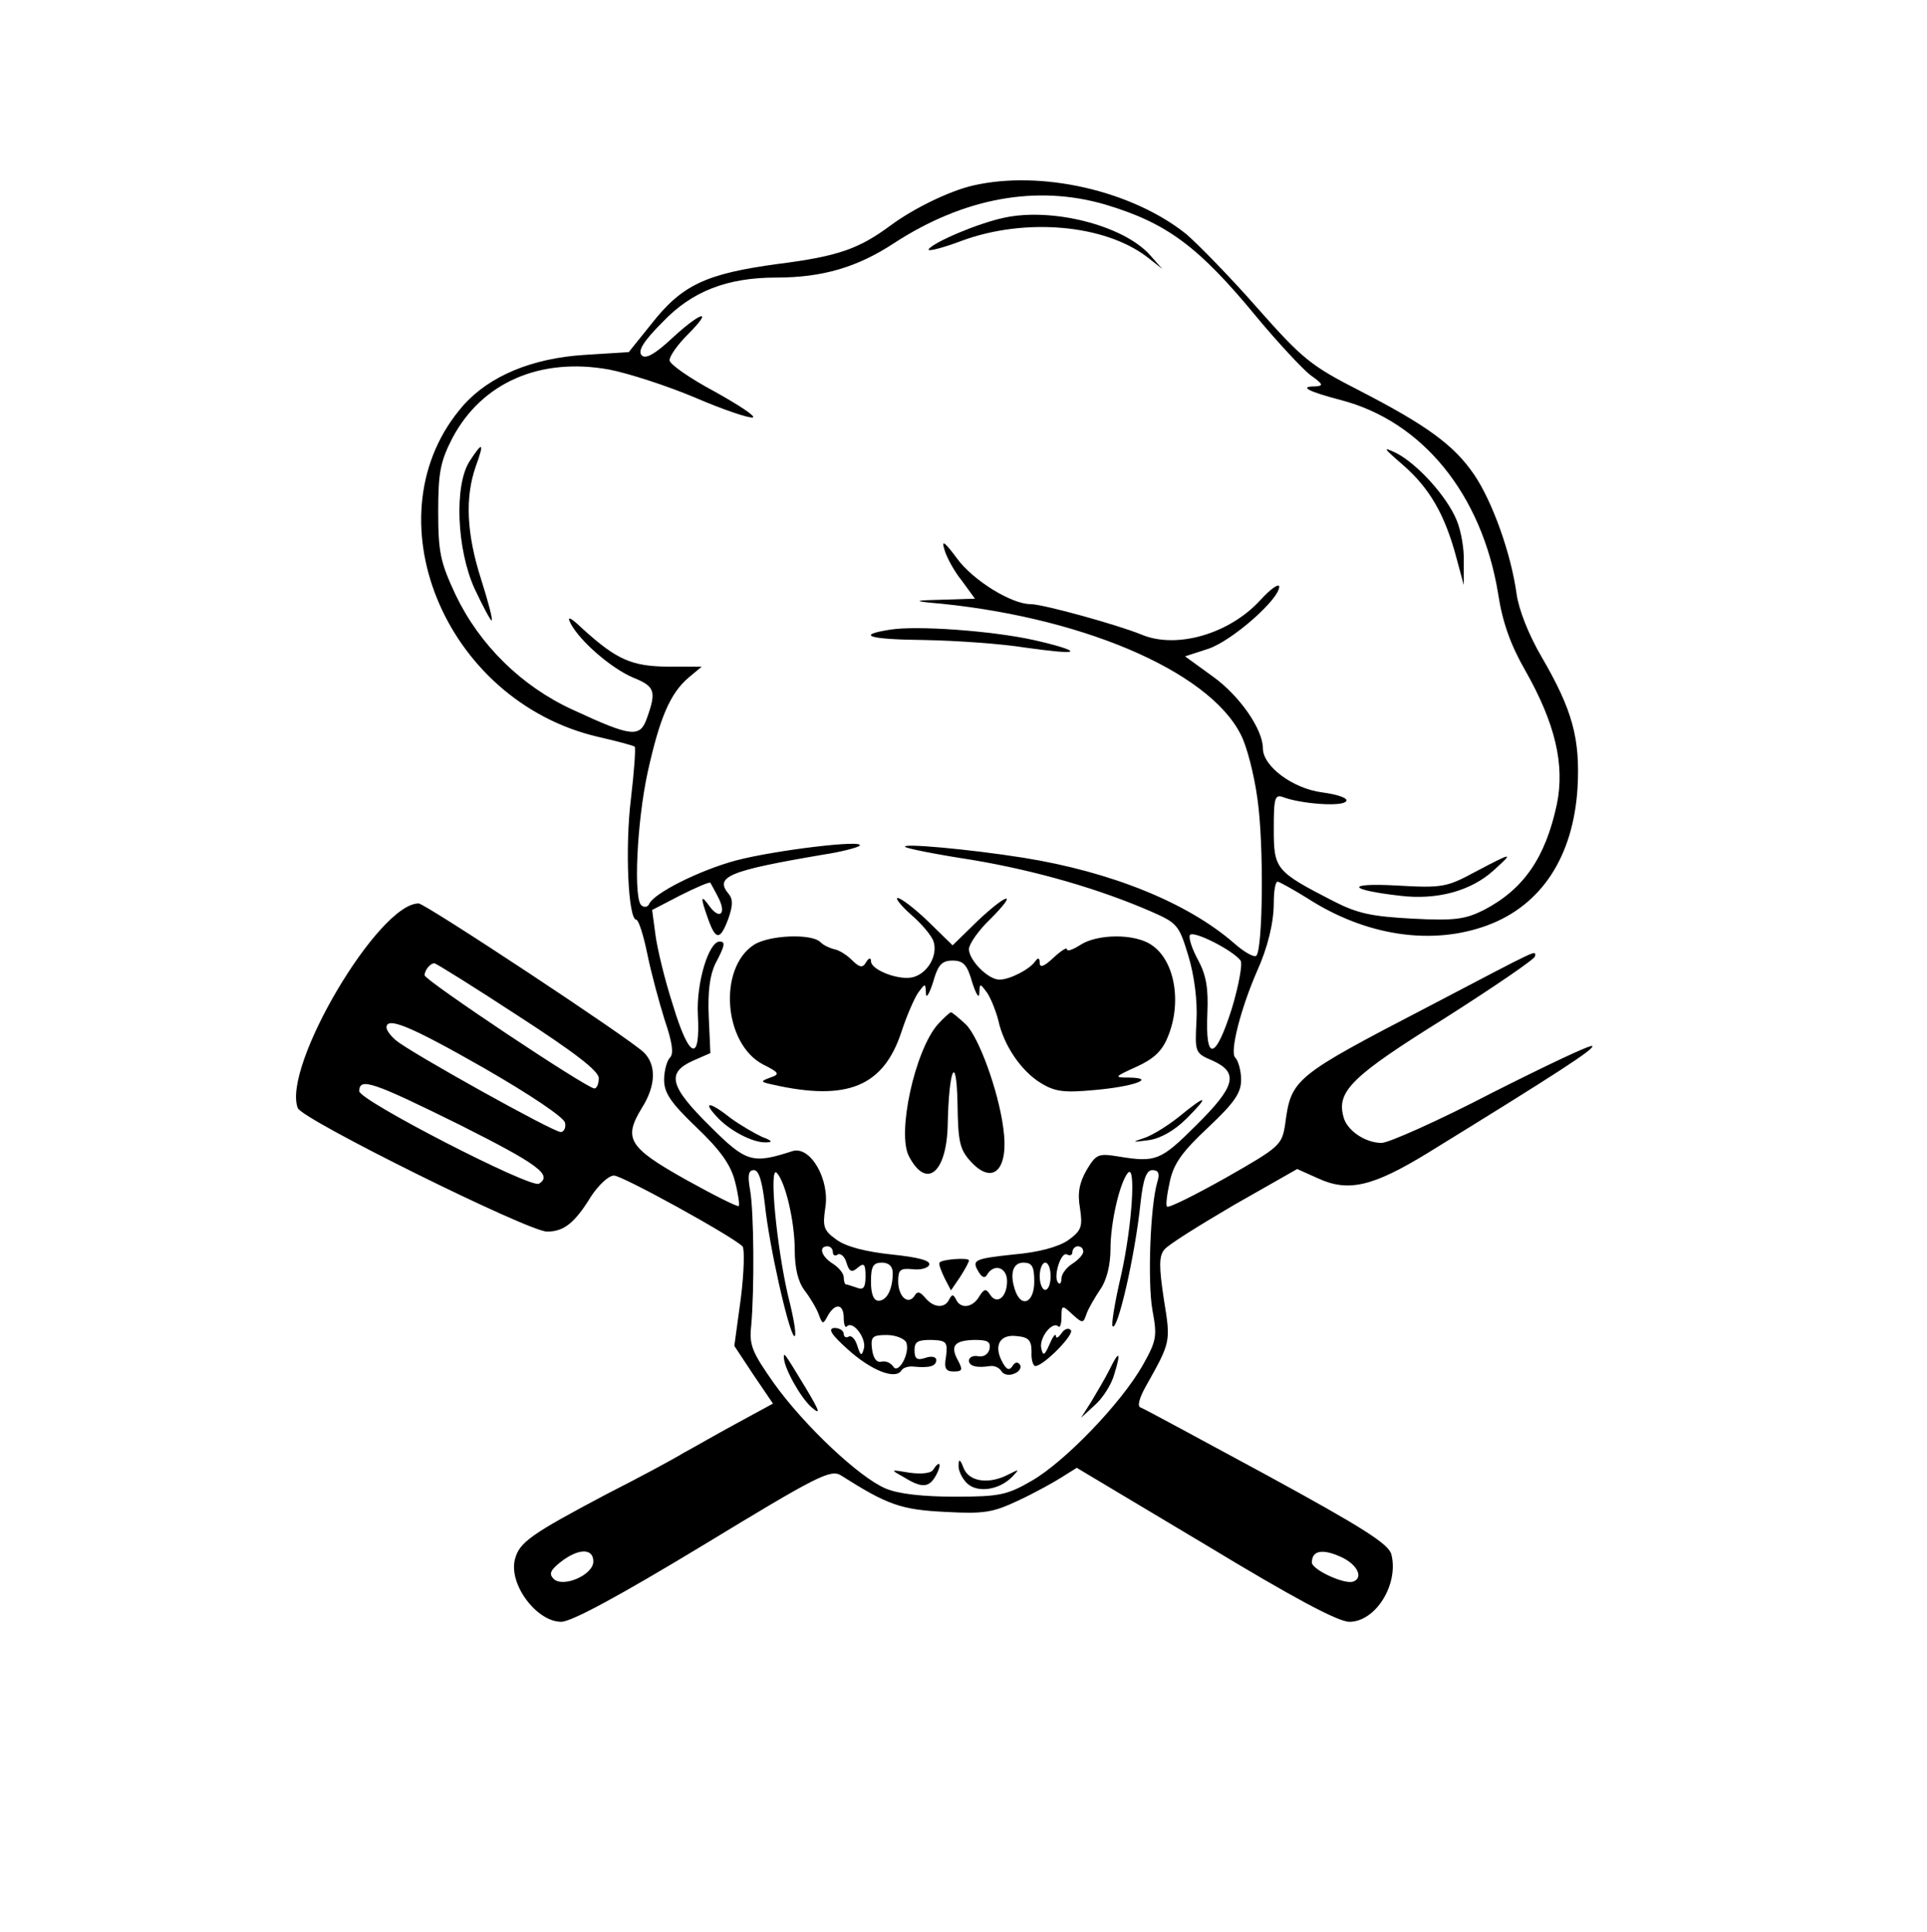 <?xml version="1.0" standalone="no"?>
<!DOCTYPE svg PUBLIC "-//W3C//DTD SVG 20010904//EN"
 "http://www.w3.org/TR/2001/REC-SVG-20010904/DTD/svg10.dtd">
<svg version="1.0" xmlns="http://www.w3.org/2000/svg"
 width="354pt" height="355pt" viewBox="0 0 354 355"
 preserveAspectRatio="xMidYMid meet">

<g transform="translate(0,355) scale(0.1,-0.1)"
fill="#000000" stroke="none">
<path d="M1787 3209 c-43 -10 -109 -42 -152 -74 -57 -42 -95 -56 -206 -70
-132 -18 -176 -38 -233 -111 l-41 -51 -80 -5 c-98 -6 -176 -39 -224 -93 -175
-200 -36 -543 248 -609 35 -8 65 -16 67 -18 2 -2 -1 -46 -7 -96 -11 -90 -5
-222 10 -222 4 0 13 -28 20 -62 7 -35 22 -90 32 -122 14 -41 17 -62 10 -69 -6
-6 -11 -25 -11 -41 0 -24 12 -42 59 -87 43 -41 63 -68 71 -99 6 -23 9 -44 7
-46 -2 -2 -46 20 -98 49 -105 59 -114 75 -80 131 26 41 27 79 4 102 -25 25
-402 274 -414 274 -74 0 -251 -300 -222 -376 8 -21 424 -227 458 -227 31 0 51
16 81 65 14 21 32 38 42 38 15 0 215 -110 236 -130 4 -4 3 -47 -3 -95 l-12
-88 35 -53 36 -53 -68 -37 c-37 -20 -80 -45 -97 -54 -16 -10 -79 -44 -140 -75
-140 -74 -161 -89 -169 -120 -12 -46 40 -115 85 -115 19 0 109 49 261 141 209
127 234 140 253 128 85 -54 110 -63 191 -67 73 -4 88 -1 135 21 30 14 66 34
80 43 l27 17 236 -141 c162 -98 244 -142 265 -142 48 0 91 69 77 124 -5 19
-52 49 -228 145 -122 66 -227 123 -233 125 -6 2 -2 17 9 37 47 84 47 82 34
162 -9 60 -9 79 1 91 7 9 65 45 128 82 l116 66 38 -17 c56 -26 101 -15 201 46
242 149 308 192 303 197 -3 3 -85 -36 -184 -86 -98 -51 -190 -92 -203 -92 -30
0 -64 23 -70 48 -13 47 16 75 186 181 91 58 166 109 166 114 0 11 15 18 -195
-92 -248 -129 -253 -133 -264 -216 -6 -39 -9 -42 -109 -99 -57 -32 -105 -56
-108 -53 -3 2 0 23 5 46 7 33 23 55 70 99 49 46 61 64 61 88 0 16 -5 35 -11
41 -10 10 10 89 40 158 20 44 31 90 31 126 0 22 3 39 7 39 3 0 28 -14 54 -30
108 -70 230 -88 332 -50 99 37 157 126 165 252 5 91 -9 143 -66 241 -24 41
-42 87 -46 116 -10 73 -44 169 -78 219 -37 54 -86 90 -210 154 -90 46 -105 58
-189 153 -50 57 -109 117 -130 135 -100 80 -267 118 -392 89z m244 -35 c113
-34 171 -77 278 -207 39 -47 83 -94 98 -106 24 -17 25 -20 9 -21 -30 0 -14 -9
47 -25 150 -39 259 -173 289 -355 8 -53 23 -95 50 -142 55 -97 73 -173 58
-246 -21 -98 -61 -156 -134 -194 -34 -17 -53 -20 -130 -16 -75 4 -101 9 -146
32 -107 55 -110 59 -110 133 0 58 2 64 18 58 32 -12 109 -18 115 -7 4 5 -14
12 -44 16 -54 7 -109 48 -109 81 0 35 -43 97 -92 132 l-51 37 43 14 c44 15
130 91 130 114 0 7 -16 -4 -35 -25 -57 -62 -154 -90 -218 -63 -44 18 -181 56
-204 56 -35 0 -106 44 -135 84 -23 31 -29 35 -23 16 4 -14 18 -40 32 -57 l24
-33 -63 -2 c-42 -1 -50 -2 -23 -5 274 -23 514 -124 574 -242 11 -20 25 -74 31
-119 12 -82 10 -275 -2 -288 -4 -4 -23 7 -41 23 -85 74 -225 131 -387 157
-101 16 -225 27 -217 20 2 -3 58 -14 123 -24 119 -20 235 -54 329 -95 48 -21
51 -25 68 -81 11 -36 17 -83 15 -119 -3 -59 -3 -60 30 -74 48 -22 42 -47 -31
-119 -65 -65 -74 -68 -142 -57 -37 6 -41 5 -59 -25 -13 -23 -17 -42 -12 -70 5
-34 3 -41 -22 -59 -18 -12 -53 -22 -100 -26 -74 -8 -78 -10 -63 -34 6 -9 11
-10 15 -2 13 20 36 12 36 -13 0 -30 -19 -44 -31 -25 -8 12 -11 11 -20 -3 -12
-21 -35 -24 -43 -5 -5 9 -7 9 -12 0 -8 -18 -29 -16 -44 2 -10 12 -15 13 -20 4
-12 -18 -30 -1 -30 27 0 21 4 24 26 22 15 -2 29 2 31 8 3 8 -21 14 -69 19 -47
5 -83 14 -101 27 -24 17 -26 24 -21 58 9 52 -27 115 -60 105 -74 -24 -85 -21
-152 46 -74 73 -80 98 -31 120 l32 14 -3 67 c-2 46 2 76 12 97 18 34 19 41 8
41 -20 0 -43 -76 -40 -134 5 -90 -16 -82 -46 18 -15 46 -29 105 -32 129 l-6
45 52 27 c28 14 53 25 55 23 1 -2 8 -14 14 -26 16 -30 4 -43 -15 -18 -17 24
-18 19 -3 -23 14 -39 22 -39 37 1 8 23 9 35 1 45 -27 32 -2 43 175 73 33 5 62
13 65 16 12 12 -155 -8 -227 -27 -67 -18 -153 -61 -160 -81 -2 -4 -8 -6 -13
-2 -16 9 -9 155 11 246 22 99 41 144 75 173 l24 20 -62 0 c-66 1 -93 12 -156
69 -23 22 -30 25 -23 11 17 -33 75 -83 115 -100 40 -16 43 -25 26 -73 -13 -38
-27 -37 -137 14 -94 43 -171 119 -215 211 -28 60 -32 78 -32 153 0 72 4 92 26
135 54 102 161 149 288 126 36 -7 107 -30 159 -52 51 -22 99 -38 105 -36 6 2
-26 23 -71 48 -45 24 -82 50 -82 57 0 8 15 29 34 48 48 48 24 42 -30 -8 -31
-29 -48 -38 -55 -31 -8 8 3 26 38 61 54 57 119 82 209 82 85 0 149 19 216 63
129 84 263 108 389 71z m248 -1389 c4 -5 -3 -45 -16 -88 -30 -95 -49 -99 -45
-9 2 46 -2 70 -17 98 -11 20 -18 41 -15 46 6 9 79 -28 93 -47z m-1328 -101
c105 -68 149 -102 149 -115 0 -11 -4 -19 -8 -19 -14 0 -312 199 -312 208 0 9
10 22 18 22 3 0 72 -43 153 -96z m-61 -97 c85 -49 146 -90 148 -100 2 -9 -2
-17 -8 -17 -14 0 -276 146 -302 168 -10 8 -18 19 -18 24 0 21 45 2 180 -75z
m-45 -104 c143 -72 171 -92 145 -108 -15 -9 -330 153 -330 170 0 26 25 17 185
-62z m560 -145 c8 -78 44 -236 54 -243 5 -2 0 30 -11 73 -21 89 -36 242 -21
227 16 -17 33 -90 33 -142 0 -33 6 -58 18 -74 10 -13 22 -33 26 -44 7 -19 8
-19 17 -2 14 24 29 21 29 -5 0 -12 3 -19 6 -15 11 11 36 -22 31 -41 -4 -14 -6
-14 -12 5 -4 13 -11 20 -16 17 -5 -3 -9 0 -9 5 0 6 -8 11 -17 11 -13 -1 -6
-12 24 -39 43 -39 88 -57 99 -39 3 5 13 8 22 7 30 -3 42 1 42 12 0 6 -9 8 -20
4 -15 -5 -20 -2 -20 14 0 16 6 19 31 19 28 -1 30 -4 27 -30 -4 -22 -1 -28 14
-28 16 0 17 3 8 20 -15 27 -7 37 30 38 24 0 30 -3 28 -16 -2 -10 -11 -16 -21
-14 -9 2 -17 -2 -17 -8 0 -10 14 -14 39 -10 8 1 17 -3 21 -10 4 -6 14 -8 23
-4 9 3 14 11 11 16 -4 6 -9 6 -14 -2 -6 -9 -11 -7 -19 8 -16 30 -4 51 27 47
22 -2 27 -8 27 -29 -1 -14 3 -26 7 -26 15 0 73 59 65 66 -4 5 -12 2 -17 -6 -6
-8 -10 -10 -10 -5 -1 6 -6 -1 -12 -15 -9 -21 -12 -22 -15 -8 -5 19 20 51 31
41 3 -4 6 4 6 17 0 22 1 23 20 5 19 -17 20 -17 26 1 4 11 16 31 26 46 11 16
18 44 18 73 0 49 17 122 32 140 15 17 8 -95 -12 -186 -12 -51 -19 -94 -16 -96
9 -9 41 129 51 225 5 46 11 62 22 62 11 0 14 -6 9 -22 -13 -44 -18 -183 -9
-235 9 -48 8 -56 -18 -102 -40 -70 -143 -177 -204 -212 -45 -26 -59 -29 -141
-29 -58 0 -104 5 -127 15 -48 20 -149 115 -205 193 -40 57 -46 70 -42 106 6
68 5 209 -2 249 -5 28 -3 37 7 37 9 0 15 -20 20 -62z m125 -89 c0 -5 4 -8 9
-4 5 3 13 -4 16 -15 5 -17 10 -19 21 -9 11 9 14 7 14 -16 0 -21 -4 -26 -16
-21 -9 3 -18 6 -20 6 -2 0 -4 6 -4 13 0 7 -9 18 -20 25 -21 13 -27 32 -10 32
6 0 10 -5 10 -11z m460 1 c0 -5 -9 -15 -20 -22 -11 -7 -20 -19 -20 -27 0 -8
-3 -12 -6 -8 -10 10 5 58 16 52 6 -3 10 -1 10 4 0 6 5 11 10 11 6 0 10 -4 10
-10z m-350 -39 c0 -30 -11 -51 -26 -51 -9 0 -14 12 -14 35 0 28 4 35 20 35 13
0 20 -7 20 -19z m260 -16 c0 -37 -22 -49 -34 -19 -12 32 -6 54 14 54 16 0 20
-7 20 -35z m30 10 c0 -14 -4 -25 -10 -25 -5 0 -10 11 -10 25 0 14 5 25 10 25
6 0 10 -11 10 -25z m-265 -122 c7 -20 -15 -59 -24 -44 -5 7 -14 11 -22 9 -9
-2 -15 7 -17 23 -3 23 1 26 27 26 17 0 33 -7 36 -14z m-575 -402 c0 -25 -56
-49 -73 -32 -9 9 -6 16 13 31 32 25 60 26 60 1z m1374 8 c30 -14 41 -38 22
-45 -16 -6 -76 22 -76 35 0 22 19 26 54 10z"/>
<path d="M1845 3150 c-48 -10 -130 -45 -139 -58 -3 -5 25 2 62 16 115 42 260
30 339 -30 l28 -22 -23 26 c-49 54 -179 87 -267 68z"/>
<path d="M863 2703 c-29 -44 -24 -163 9 -235 15 -32 29 -58 31 -58 3 0 -6 34
-19 75 -27 84 -30 151 -10 208 16 44 13 47 -11 10z"/>
<path d="M2578 2695 c48 -42 76 -90 97 -168 l14 -52 0 43 c1 23 -5 57 -13 76
-18 44 -72 103 -110 123 -27 13 -26 11 12 -22z"/>
<path d="M1635 2393 c-64 -10 -39 -18 63 -19 59 -1 143 -7 186 -14 43 -6 80
-10 82 -7 3 3 -27 12 -67 21 -77 17 -215 27 -264 19z"/>
<path d="M2710 1948 c-52 -28 -60 -30 -145 -25 -95 5 -89 -8 8 -19 67 -8 129
9 170 46 39 35 37 35 -33 -2z"/>
<path d="M1674 1869 c19 -16 38 -39 41 -49 8 -25 -10 -57 -36 -65 -24 -8 -79
12 -79 29 0 7 -4 6 -9 -2 -6 -11 -12 -10 -26 4 -10 10 -25 19 -33 20 -8 2 -19
7 -25 13 -16 16 -94 13 -122 -5 -66 -43 -56 -182 17 -220 30 -15 31 -18 13
-24 -19 -7 -18 -8 5 -13 137 -31 203 -3 236 97 9 28 23 60 30 71 14 19 14 19
15 0 0 -11 6 -2 13 20 9 32 16 40 36 40 20 0 27 -8 36 -40 7 -22 13 -31 13
-20 1 19 1 19 15 0 7 -11 16 -34 20 -50 10 -46 42 -93 78 -115 26 -16 43 -18
97 -13 72 6 117 22 66 23 -29 0 -29 1 13 20 31 14 47 29 57 54 27 64 13 142
-30 170 -31 21 -99 20 -130 0 -14 -9 -25 -13 -25 -8 0 4 -11 -3 -25 -16 -17
-16 -25 -19 -25 -9 0 9 -3 10 -8 3 -10 -15 -47 -34 -66 -34 -21 0 -56 36 -56
56 0 9 17 34 39 55 53 53 32 49 -24 -4 l-45 -44 -45 44 c-25 24 -50 43 -56 43
-5 0 6 -14 25 -31z"/>
<path d="M1723 1668 c-42 -47 -76 -201 -53 -243 32 -61 69 -30 71 58 2 103 16
135 18 40 1 -72 4 -85 25 -108 41 -44 70 -13 59 63 -9 68 -45 167 -69 190 -13
12 -25 22 -27 22 -2 0 -13 -10 -24 -22z"/>
<path d="M2167 1499 c-21 -17 -50 -35 -65 -40 -24 -8 -23 -8 8 -4 22 3 48 18
70 40 43 43 37 45 -13 4z"/>
<path d="M1316 1499 c23 -26 67 -49 91 -48 13 0 12 3 -7 10 -13 6 -39 21 -57
34 -39 31 -53 32 -27 4z"/>
<path d="M1726 1230 c-2 -3 3 -15 9 -28 l12 -23 17 25 c9 14 16 27 16 30 0 6
-51 2 -54 -4z"/>
<path d="M1440 1056 c0 -19 30 -73 50 -91 18 -16 17 -10 -10 35 -39 64 -40 66
-40 56z"/>
<path d="M2038 1033 c-8 -16 -23 -41 -33 -58 l-19 -30 25 23 c14 12 31 38 36
57 13 42 9 45 -9 8z"/>
<path d="M1761 858 c-1 -9 6 -24 15 -33 19 -19 60 -13 84 12 13 14 13 14 -7 4
-36 -19 -73 -14 -83 12 -6 16 -9 17 -9 5z"/>
<path d="M1714 849 c-4 -6 -21 -8 -43 -5 -36 6 -36 6 -11 -8 34 -21 47 -20 60
4 11 21 6 28 -6 9z"/>
</g>
</svg>
